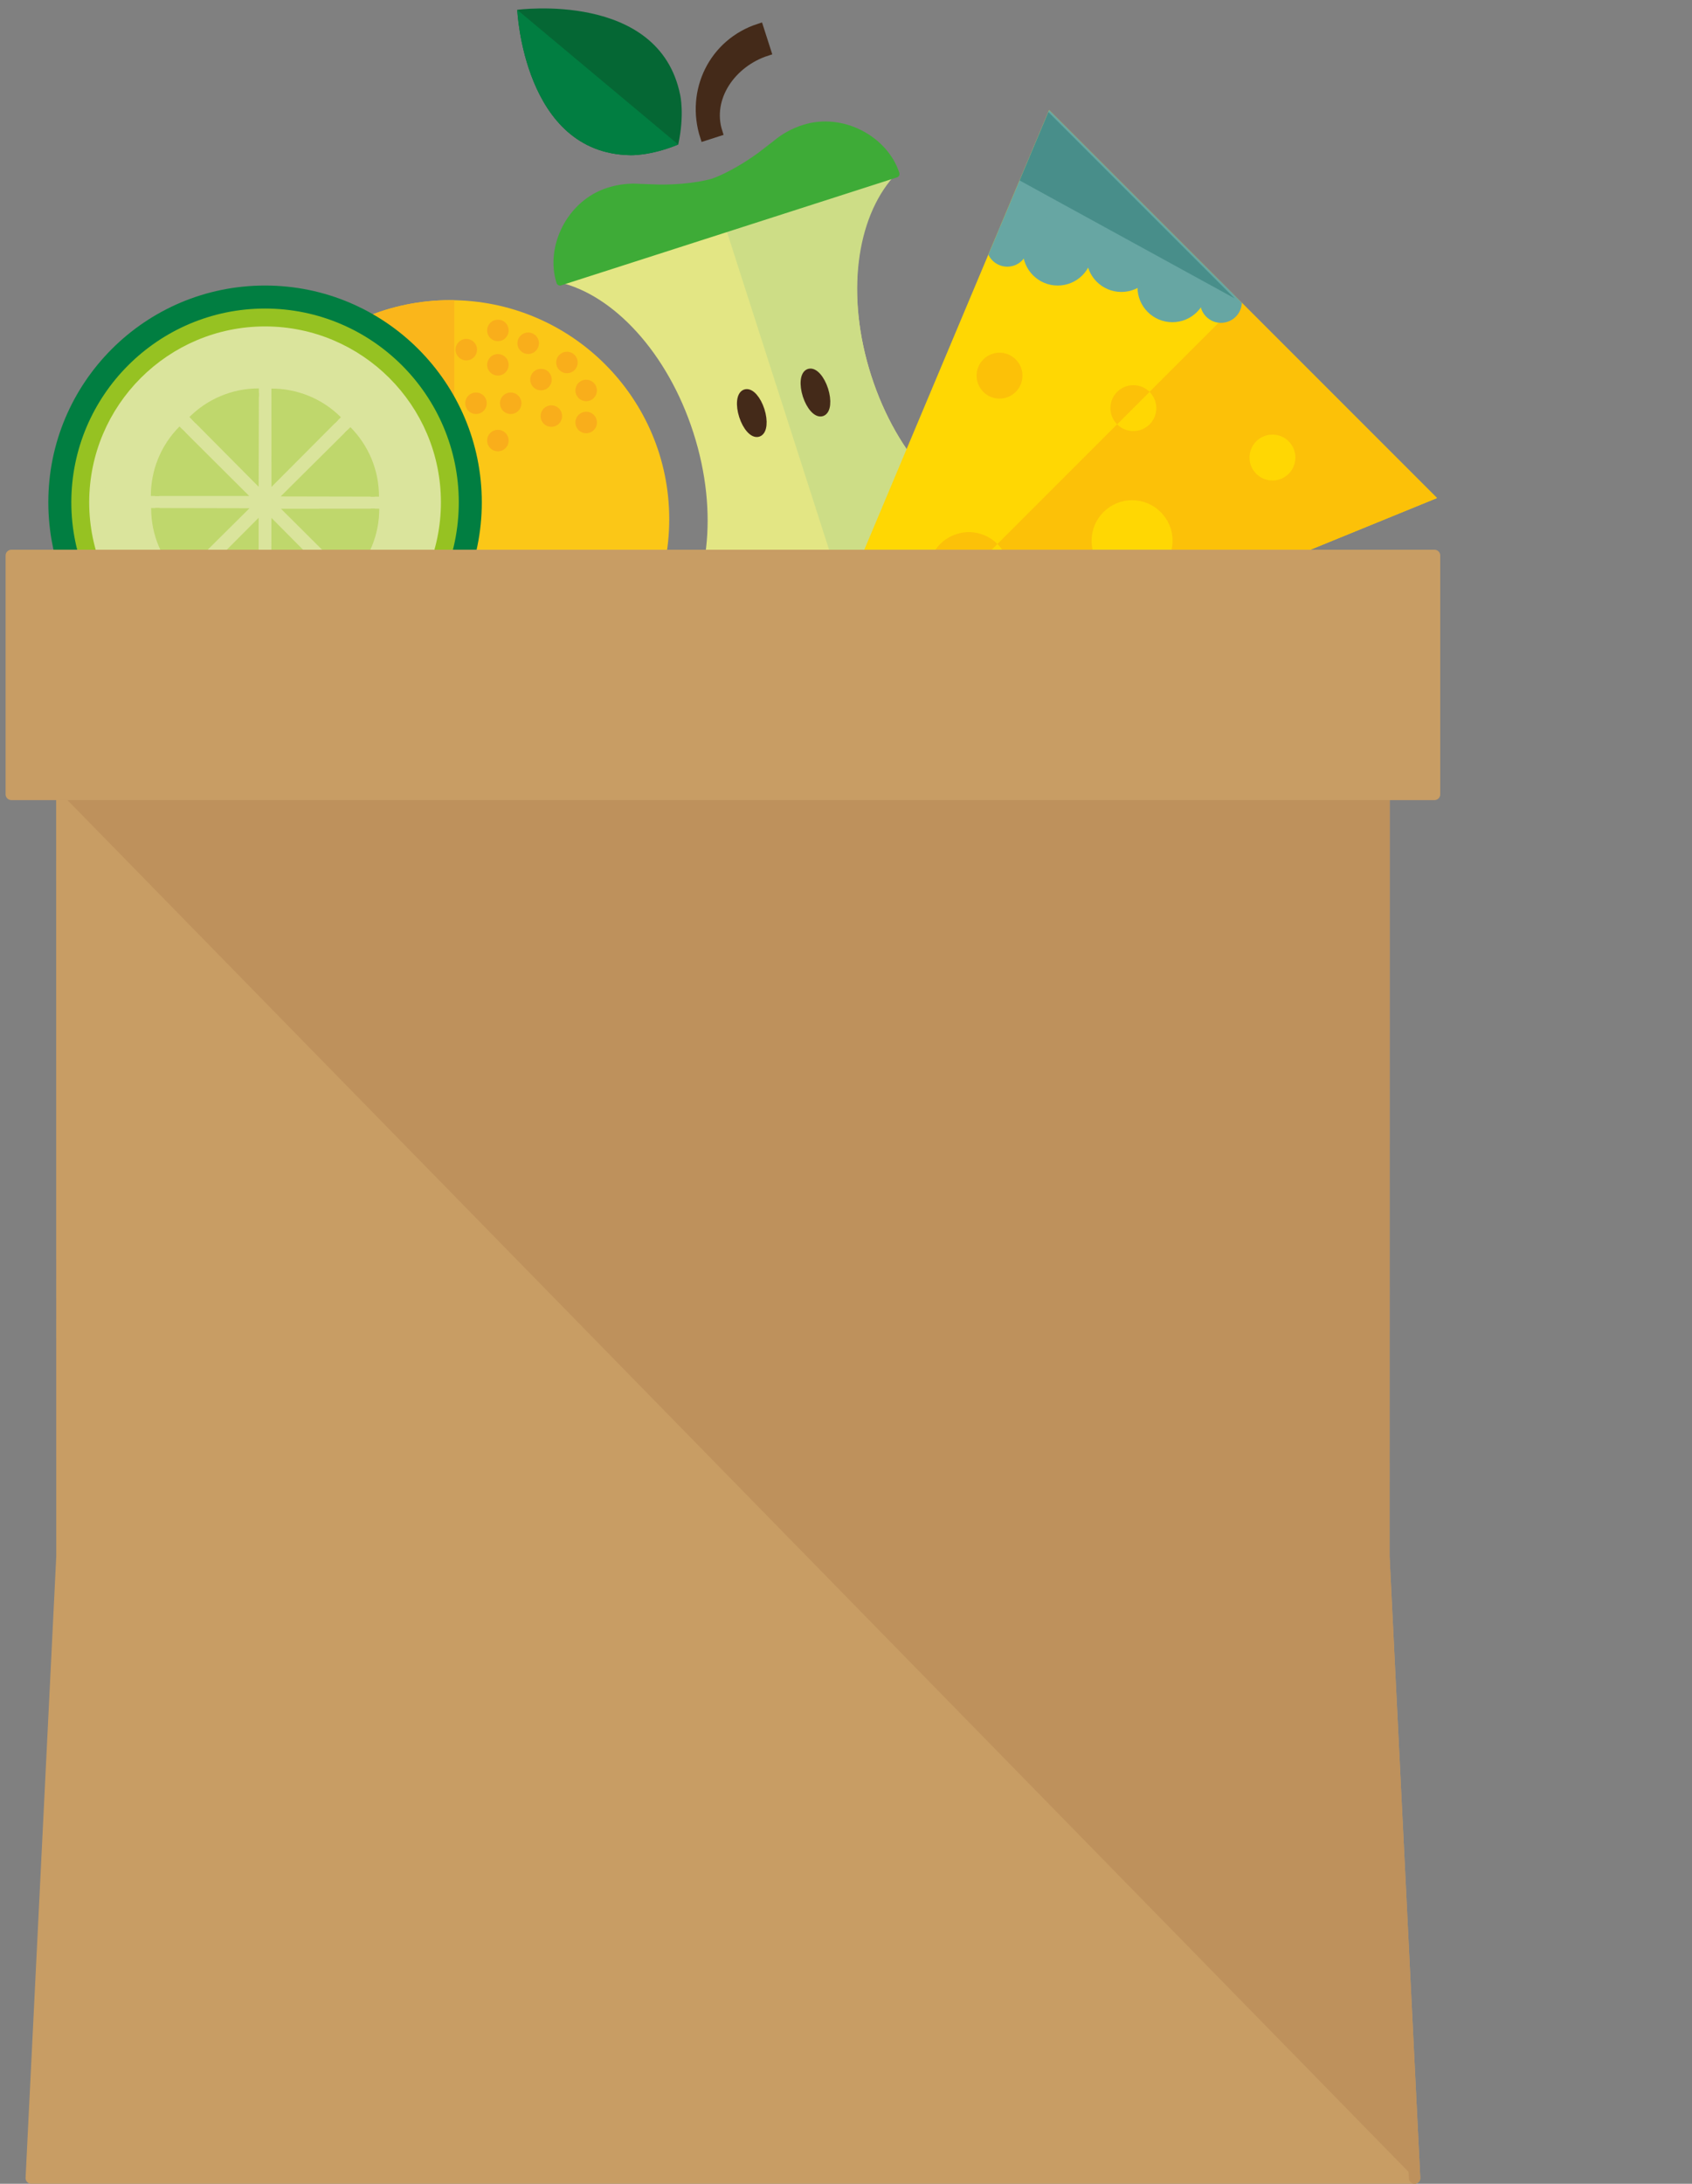 <?xml version="1.0" encoding="utf-8"?>
<!-- Generator: Adobe Illustrator 15.0.2, SVG Export Plug-In . SVG Version: 6.00 Build 0)  -->
<!DOCTYPE svg PUBLIC "-//W3C//DTD SVG 1.1//EN" "http://www.w3.org/Graphics/SVG/1.1/DTD/svg11.dtd">
<svg version="1.1" id="Lager_1" xmlns="http://www.w3.org/2000/svg" xmlns:xlink="http://www.w3.org/1999/xlink" x="0px" y="0px"
	 width="200.961px" height="259.292px" viewBox="0 0 200.961 259.292" enable-background="new 0 0 200.961 259.292"
	 xml:space="preserve">
<rect x="0" y="0" width="200.961" height="259.292" fill="#808080" stroke="none"/>
<g>
	<g>
		<g>
			<ellipse fill="#452B1A" stroke="#452B1A" stroke-miterlimit="10" cx="112.815" cy="73.495" rx="0.875" ry="1.992"/>
		</g>
	</g>
	<g>
		<g>
			<ellipse fill="#452B1A" stroke="#452B1A" stroke-miterlimit="10" cx="119.315" cy="73.495" rx="0.875" ry="1.992"/>
		</g>
	</g>
</g>
<g>
	<g>
		
			<path fill="#42AB39" stroke="#42AB39" stroke-width="0.852" stroke-linecap="round" stroke-linejoin="round" stroke-miterlimit="10" d="
			M133.169,91.496c0,3.468-3.198,9.097-7.144,9.097c0,0-1.867-0.021-4.852-0.919c-2.562-0.773-4.971-0.753-5.08-0.753h-0.186
			c-0.108,0-2.518-0.02-5.08,0.753c-2.982,0.898-4.85,0.919-4.85,0.919c-3.944,0-7.145-5.629-7.145-9.097H133.169z"/>
	</g>
</g>
<g>
	
		<path fill="none" stroke="#595958" stroke-width="4.625" stroke-linecap="round" stroke-linejoin="round" stroke-miterlimit="10" d="
		M18.366,108.565c0,0,23.632,0.518,43.413-12.42"/>
</g>
<g>
	
		<path fill="none" stroke="#595958" stroke-width="4.625" stroke-linecap="round" stroke-linejoin="round" stroke-miterlimit="10" d="
		M18.041,90.984c0,0,19.041,0.994,35.785-8.127"/>
</g>
<g>
	
		<path fill="none" stroke="#595958" stroke-width="4.625" stroke-linecap="round" stroke-linejoin="round" stroke-miterlimit="10" d="
		M21.356,73.974c0,0,13.975,1.291,26.557-4.928"/>
</g>
<g>
	
		<circle fill="#FFFFFF" stroke="#FFFFFF" stroke-width="4.625" stroke-linecap="round" stroke-linejoin="round" stroke-miterlimit="10" cx="43.335" cy="134.901" r="5.106"/>
</g>
<g>
	<circle fill="#020304" cx="43.335" cy="134.901" r="2.271"/>
</g>
<g>
	<path fill="#FCC10D" stroke="#FCC10D" stroke-linecap="round" stroke-linejoin="round" stroke-miterlimit="10" d="M134.455,115.995
		"/>
</g>
<g>
	<circle fill="#655044" cx="116.321" cy="91.584" r="0.694"/>
</g>
<g>
	<circle fill="#655044" cx="114.051" cy="94.346" r="0.694"/>
</g>
<g>
	<circle fill="#655044" cx="111.481" cy="96.544" r="0.694"/>
</g>
<g>
	<circle fill="#655044" cx="113.348" cy="97.937" r="0.694"/>
</g>
<g>
	<circle fill="#655044" cx="110.776" cy="100.899" r="0.694"/>
</g>
<g>
	<circle fill="#655044" cx="112.643" cy="102.497" r="0.694"/>
</g>
<g>
	<circle fill="#655044" cx="114.061" cy="89.697" r="0.694"/>
</g>
<g>
	<circle fill="#655044" cx="116.55" cy="86.37" r="0.694"/>
</g>
<polygon fill="#C89D64" stroke="#C89D64" stroke-width="1.35" stroke-linecap="round" stroke-linejoin="round" stroke-miterlimit="10" points="
	168.012,258.617 164.368,184.824 164.384,71.585 85.862,71.585 7.341,71.585 7.356,184.824 3.713,258.617 "/>
<polyline fill="#BE915C" stroke="#BE915C" stroke-width="1.35" stroke-linecap="round" stroke-linejoin="round" stroke-miterlimit="10" points="
	168.012,258.617 164.368,184.824 164.384,94.316 85.862,94.316 7.341,94.316 "/>
<g>
	<g>
		<g>
			<path fill="#E3E684" d="M119.518,62.49c-6.473-1.422-12.974-8.33-16.045-17.888c-3.06-9.52-1.822-18.883,2.566-23.826
				l-19.824,6.371l-19.823,6.371c6.446,1.461,12.906,8.351,15.965,17.871c3.072,9.558,1.812,18.96-2.62,23.887L119.518,62.49z"/>
		</g>
	</g>
	<g>
		<g>
			<path fill="#3CA036" d="M83.243,16.562"/>
		</g>
	</g>
	<g>
		<g>
			<path fill="#CDDD86" d="M99.527,68.567l19.89-6.392c-6.472-1.422-12.872-8.015-15.943-17.574c-3.06-9.52-1.75-18.66,2.638-23.603
				l-19.823,6.371l13.017,40.505L99.527,68.567z"/>
		</g>
	</g>
	<g>
		<g>
			<path fill="#442A19" stroke="#442A19" stroke-miterlimit="10" d="M83.65,16.227c-1.74-5.415,1.029-11.165,6.534-12.934
				l0.912,2.836c-4.165,1.338-7.093,5.49-5.784,9.563L83.65,16.227z"/>
		</g>
	</g>
	<g>
		<g>
			<g>
				<g>
					<path fill="#056734" d="M80.557,17.16c0.768-3.582,0.232-5.864,0.232-5.864C78.313-1.119,61.435,1.166,61.435,1.166
						s0.734,17.018,13.392,17.26C74.826,18.426,77.166,18.549,80.557,17.16z"/>
				</g>
			</g>
		</g>
		<g>
			<g>
				<g>
					<path fill="#017E41" d="M61.435,1.166c0,0,0.734,17.018,13.392,17.26c0,0,2.34,0.123,5.73-1.266"/>
				</g>
			</g>
		</g>
	</g>
	<g>
		<g>
			<g>
				
					<ellipse transform="matrix(-0.306 -0.952 0.952 -0.306 69.927 149.061)" fill="#442A19" stroke="#442A19" stroke-miterlimit="10" cx="89.294" cy="49.043" rx="2.44" ry="1.07"/>
			</g>
		</g>
		<g>
			<g>
				
					<ellipse transform="matrix(-0.306 -0.952 0.952 -0.306 82.125 153.093)" fill="#442A19" stroke="#442A19" stroke-miterlimit="10" cx="96.874" cy="46.607" rx="2.44" ry="1.071"/>
			</g>
		</g>
	</g>
	<g>
		<g>
			
				<path fill="#3EAB37" stroke="#3EAB37" stroke-width="0.853" stroke-linecap="round" stroke-linejoin="round" stroke-miterlimit="10" d="
				M106.409,20.657c-1.302-4.049-6.336-6.89-10.941-5.41c-1.25,0.401-2.357,1.024-3.283,1.8l-1.912,1.473
				c-3.258,2.354-5.55,3.091-5.55,3.091l-0.03,0.01c0,0-2.292,0.736-6.312,0.721l-2.412-0.083c-1.205-0.091-2.467,0.048-3.717,0.45
				c-4.606,1.48-7.042,6.721-5.741,10.771L106.409,20.657z"/>
		</g>
	</g>
	<g>
		<g>
			
				<path fill="#3EAB37" stroke="#3EAB37" stroke-width="0.852" stroke-linecap="round" stroke-linejoin="round" stroke-miterlimit="10" d="
				M119.775,62.408c1.3,4.044-0.321,11.807-4.922,13.286c0,0-2.185,0.675-5.999,0.746c-3.278,0.059-6.079,0.985-6.207,1.027
				l-0.216,0.069c-0.127,0.041-2.943,0.919-5.642,2.781c-3.142,2.165-5.311,2.889-5.311,2.889c-4.6,1.479-10.439-3.887-11.739-7.932
				L119.775,62.408z"/>
		</g>
	</g>
</g>
<g>
	<polygon fill="#FFD703" points="124.602,13.062 170.674,59.134 91.677,91.383 	"/>
	<polygon fill="#FCC108" points="91.677,91.383 170.674,59.134 147.3,35.76 	"/>
	<circle fill="#FFD703" cx="106.464" cy="81.545" r="2.725"/>
	<circle fill="#FCC108" cx="118.714" cy="44.604" r="2.725"/>
	<circle fill="#FFD703" cx="151.131" cy="54.328" r="2.725"/>
	<circle fill="#FCC108" cx="134.611" cy="48.459" r="2.725"/>
	<circle fill="#FCC108" cx="115.068" cy="67.991" r="4.807"/>
	<circle fill="#FFD703" cx="134.459" cy="64.202" r="4.807"/>
	<path fill="#FFD703" d="M118.467,64.592c1.877,1.878,1.877,4.921,0,6.798c-1.877,1.877-4.921,1.878-6.799,0L118.467,64.592z"/>
	<path fill="#FFD703" d="M136.538,46.533c1.064,1.064,1.064,2.789,0,3.853c-1.064,1.063-2.789,1.064-3.854,0L136.538,46.533z"/>
	<polygon fill="#67A6A3" points="124.602,13.062 146.723,35.182 118.577,27.398 	"/>
	<circle fill="#67A6A3" cx="139.243" cy="34.116" r="4.141"/>
	<circle fill="#67A6A3" cx="125.625" cy="29.764" r="4.141"/>
	<path fill="#67A6A3" d="M144.922,33.379c-0.602,0.024-1.196,0.265-1.656,0.725c-0.968,0.968-0.968,2.536,0.001,3.504
		c0.967,0.968,2.535,0.968,3.504,0c0.459-0.459,0.7-1.054,0.724-1.656"/>
	<path fill="#67A6A3" d="M118.805,26.852c0.555-0.198,1.182-0.199,1.769,0.041c1.267,0.518,1.874,1.964,1.355,3.232
		c-0.518,1.267-1.964,1.874-3.231,1.355c-0.601-0.246-1.054-0.701-1.308-1.247"/>
	<circle fill="#67A6A3" cx="133.185" cy="30.524" r="4.141"/>
	<polygon fill="#488E8A" points="124.518,13.307 146.638,35.427 121.104,21.428 	"/>
</g>
<g>
	<circle fill="#FBC717" stroke="#FBC717" stroke-width="0.947" stroke-miterlimit="10" cx="53.481" cy="61.646" r="25.532"/>
	<path fill="#FAB61B" stroke="#FAB61B" stroke-width="0.947" stroke-miterlimit="10" d="M53.481,87.178
		c-14.101,0-25.532-11.432-25.532-25.532c0-14.101,11.431-25.532,25.532-25.532V87.178z"/>
	<circle fill="#F9AE1B" stroke="#F9AE1B" stroke-width="1.036" stroke-miterlimit="10" cx="59.135" cy="39.233" r="0.761"/>
	<circle fill="#F9AE1B" stroke="#F9AE1B" stroke-width="1.036" stroke-miterlimit="10" cx="62.733" cy="40.756" r="0.761"/>
	<circle fill="#F9AE1B" stroke="#F9AE1B" stroke-width="1.036" stroke-miterlimit="10" cx="59.135" cy="43.316" r="0.761"/>
	<circle fill="#F9AE1B" stroke="#F9AE1B" stroke-width="1.036" stroke-miterlimit="10" cx="55.382" cy="41.517" r="0.761"/>
	<circle fill="#F9AE1B" stroke="#F9AE1B" stroke-width="1.036" stroke-miterlimit="10" cx="64.254" cy="45.071" r="0.761"/>
	<circle fill="#F9AE1B" stroke="#F9AE1B" stroke-width="1.036" stroke-miterlimit="10" cx="69.619" cy="46.36" r="0.761"/>
	<circle fill="#F9AE1B" stroke="#F9AE1B" stroke-width="1.036" stroke-miterlimit="10" cx="69.62" cy="50.165" r="0.761"/>
	<circle fill="#F9AE1B" stroke="#F9AE1B" stroke-width="1.036" stroke-miterlimit="10" cx="65.486" cy="49.405" r="0.761"/>
	<circle fill="#F9AE1B" stroke="#F9AE1B" stroke-width="1.036" stroke-miterlimit="10" cx="56.535" cy="47.882" r="0.761"/>
	<circle fill="#F9AE1B" stroke="#F9AE1B" stroke-width="1.036" stroke-miterlimit="10" cx="59.135" cy="52.312" r="0.761"/>
	<circle fill="#F9AE1B" stroke="#F9AE1B" stroke-width="1.036" stroke-miterlimit="10" cx="60.657" cy="47.882" r="0.761"/>
	<circle fill="#F9AE1B" stroke="#F9AE1B" stroke-width="1.036" stroke-miterlimit="10" cx="67.336" cy="43.039" r="0.761"/>
</g>
<g>
	<g>
		
			<circle fill="#017E41" stroke="#017E41" stroke-width="1.745" stroke-linecap="round" stroke-linejoin="round" stroke-miterlimit="10" cx="31.481" cy="59.646" r="24.87"/>
		
			<path fill="#96C222" stroke="#96C222" stroke-width="1.745" stroke-linecap="round" stroke-linejoin="round" stroke-miterlimit="10" d="
			M31.481,81.783c-12.207,0-22.137-9.93-22.137-22.137s9.93-22.137,22.137-22.137s22.137,9.93,22.137,22.137
			S43.688,81.783,31.481,81.783z"/>
	</g>
	<g>
		
			<path fill="#DAE49C" stroke="#DAE49C" stroke-width="1.797" stroke-linecap="round" stroke-linejoin="round" stroke-miterlimit="10" d="
			M31.481,79.635c-11.021,0-19.988-8.966-19.988-19.989c0-11.022,8.967-19.988,19.988-19.988c11.022,0,19.989,8.966,19.989,19.988
			C51.47,70.668,42.503,79.635,31.481,79.635z"/>
		<g>
			<g>
				<g opacity="0.4" enable-background="new    ">
					<g>
						<defs>
							<polyline id="SVGID_1_" points="20.699,47.702 30.723,57.799 30.752,43.346 							"/>
						</defs>
						<clipPath id="SVGID_2_">
							<use xlink:href="#SVGID_1_"  overflow="visible"/>
						</clipPath>
						
							<path clip-path="url(#SVGID_2_)" fill="#96C222" stroke="#96C222" stroke-width="1.005" stroke-linecap="round" stroke-linejoin="round" stroke-miterlimit="10" d="
							M30.699,68.977c-6.163-0.012-11.167-5.037-11.154-11.2c0.013-6.166,5.037-11.168,11.201-11.156
							c6.165,0.013,11.169,5.038,11.156,11.202C41.887,63.986,36.864,68.99,30.699,68.977z"/>
					</g>
				</g>
				<g opacity="0.4" enable-background="new    ">
					<g>
						<defs>
							<polyline id="SVGID_3_" points="15.366,58.892 29.592,58.887 19.354,48.688 							"/>
						</defs>
						<clipPath id="SVGID_4_">
							<use xlink:href="#SVGID_3_"  overflow="visible"/>
						</clipPath>
						
							<path clip-path="url(#SVGID_4_)" fill="#96C222" stroke="#96C222" stroke-width="1.005" stroke-linecap="round" stroke-linejoin="round" stroke-miterlimit="10" d="
							M37.512,66.776c-4.351,4.367-11.441,4.38-15.809,0.031c-4.367-4.35-4.381-11.442-0.031-15.81
							c4.351-4.366,11.442-4.379,15.808-0.029C41.847,55.319,41.861,62.41,37.512,66.776z"/>
					</g>
				</g>
			</g>
			<g>
				<g opacity="0.4" enable-background="new    ">
					<g>
						<defs>
							<polyline id="SVGID_5_" points="19.534,70.371 29.63,60.347 15.177,60.318 							"/>
						</defs>
						<clipPath id="SVGID_6_">
							<use xlink:href="#SVGID_5_"  overflow="visible"/>
						</clipPath>
						
							<path clip-path="url(#SVGID_6_)" fill="#96C222" stroke="#96C222" stroke-width="1.005" stroke-linecap="round" stroke-linejoin="round" stroke-miterlimit="10" d="
							M40.809,60.371c-0.013,6.163-5.039,11.167-11.201,11.155c-6.165-0.013-11.169-5.038-11.156-11.202s5.038-11.168,11.202-11.155
							C35.817,49.182,40.821,54.207,40.809,60.371z"/>
					</g>
				</g>
				<g opacity="0.4" enable-background="new    ">
					<g>
						<defs>
							<polyline id="SVGID_7_" points="30.724,75.705 30.719,61.478 20.519,71.716 							"/>
						</defs>
						<clipPath id="SVGID_8_">
							<use xlink:href="#SVGID_7_"  overflow="visible"/>
						</clipPath>
						
							<path clip-path="url(#SVGID_8_)" fill="#96C222" stroke="#96C222" stroke-width="1.005" stroke-linecap="round" stroke-linejoin="round" stroke-miterlimit="10" d="
							M38.607,53.558c4.368,4.35,4.381,11.441,0.031,15.808c-4.35,4.367-11.441,4.381-15.808,0.031
							c-4.367-4.35-4.38-11.441-0.031-15.808C27.15,49.222,34.241,49.208,38.607,53.558z"/>
					</g>
				</g>
			</g>
			<g>
				<g opacity="0.4" enable-background="new    ">
					<g>
						<defs>
							<polyline id="SVGID_9_" points="42.263,71.59 32.239,61.493 32.21,75.945 							"/>
						</defs>
						<clipPath id="SVGID_10_">
							<use xlink:href="#SVGID_9_"  overflow="visible"/>
						</clipPath>
						
							<path clip-path="url(#SVGID_10_)" fill="#96C222" stroke="#96C222" stroke-width="1.005" stroke-linecap="round" stroke-linejoin="round" stroke-miterlimit="10" d="
							M32.264,50.314c6.163,0.013,11.167,5.038,11.154,11.201c-0.013,6.165-5.037,11.168-11.201,11.156
							c-6.164-0.013-11.168-5.038-11.155-11.202C21.075,55.307,26.099,50.302,32.264,50.314z"/>
					</g>
				</g>
				<g opacity="0.4" enable-background="new    ">
					<g>
						<defs>
							<polyline id="SVGID_11_" points="47.596,60.4 33.371,60.405 43.609,70.604 							"/>
						</defs>
						<clipPath id="SVGID_12_">
							<use xlink:href="#SVGID_11_"  overflow="visible"/>
						</clipPath>
						
							<path clip-path="url(#SVGID_12_)" fill="#96C222" stroke="#96C222" stroke-width="1.005" stroke-linecap="round" stroke-linejoin="round" stroke-miterlimit="10" d="
							M25.45,52.515c4.351-4.367,11.441-4.38,15.809-0.03c4.367,4.35,4.381,11.442,0.031,15.808
							c-4.351,4.368-11.442,4.38-15.809,0.031C21.114,63.974,21.101,56.882,25.45,52.515z"/>
					</g>
				</g>
			</g>
			<g>
				<g opacity="0.4" enable-background="new    ">
					<g>
						<defs>
							<polyline id="SVGID_13_" points="43.428,48.921 33.332,58.945 47.785,58.974 							"/>
						</defs>
						<clipPath id="SVGID_14_">
							<use xlink:href="#SVGID_13_"  overflow="visible"/>
						</clipPath>
						
							<path clip-path="url(#SVGID_14_)" fill="#96C222" stroke="#96C222" stroke-width="1.005" stroke-linecap="round" stroke-linejoin="round" stroke-miterlimit="10" d="
							M22.153,58.921c0.013-6.164,5.039-11.168,11.201-11.154c6.165,0.013,11.169,5.037,11.155,11.201s-5.038,11.168-11.202,11.155
							C27.145,70.11,22.141,65.085,22.153,58.921z"/>
					</g>
				</g>
				<g opacity="0.4" enable-background="new    ">
					<g>
						<defs>
							<polyline id="SVGID_15_" points="32.237,43.587 32.243,57.814 42.444,47.576 							"/>
						</defs>
						<clipPath id="SVGID_16_">
							<use xlink:href="#SVGID_15_"  overflow="visible"/>
						</clipPath>
						
							<path clip-path="url(#SVGID_16_)" fill="#96C222" stroke="#96C222" stroke-width="1.005" stroke-linecap="round" stroke-linejoin="round" stroke-miterlimit="10" d="
							M24.354,65.734c-4.368-4.351-4.381-11.442-0.032-15.809c4.35-4.368,11.442-4.382,15.808-0.031
							c4.367,4.35,4.38,11.441,0.031,15.808C35.812,70.069,28.721,70.084,24.354,65.734z"/>
					</g>
				</g>
			</g>
		</g>
	</g>
</g>
<rect x="1.351" y="65.958" fill="#C89D64" stroke="#C89D64" stroke-width="1.37" stroke-linecap="round" stroke-linejoin="round" stroke-miterlimit="10" width="169.024" height="28.358"/>
<g id="Larv">
</g>
</svg>
